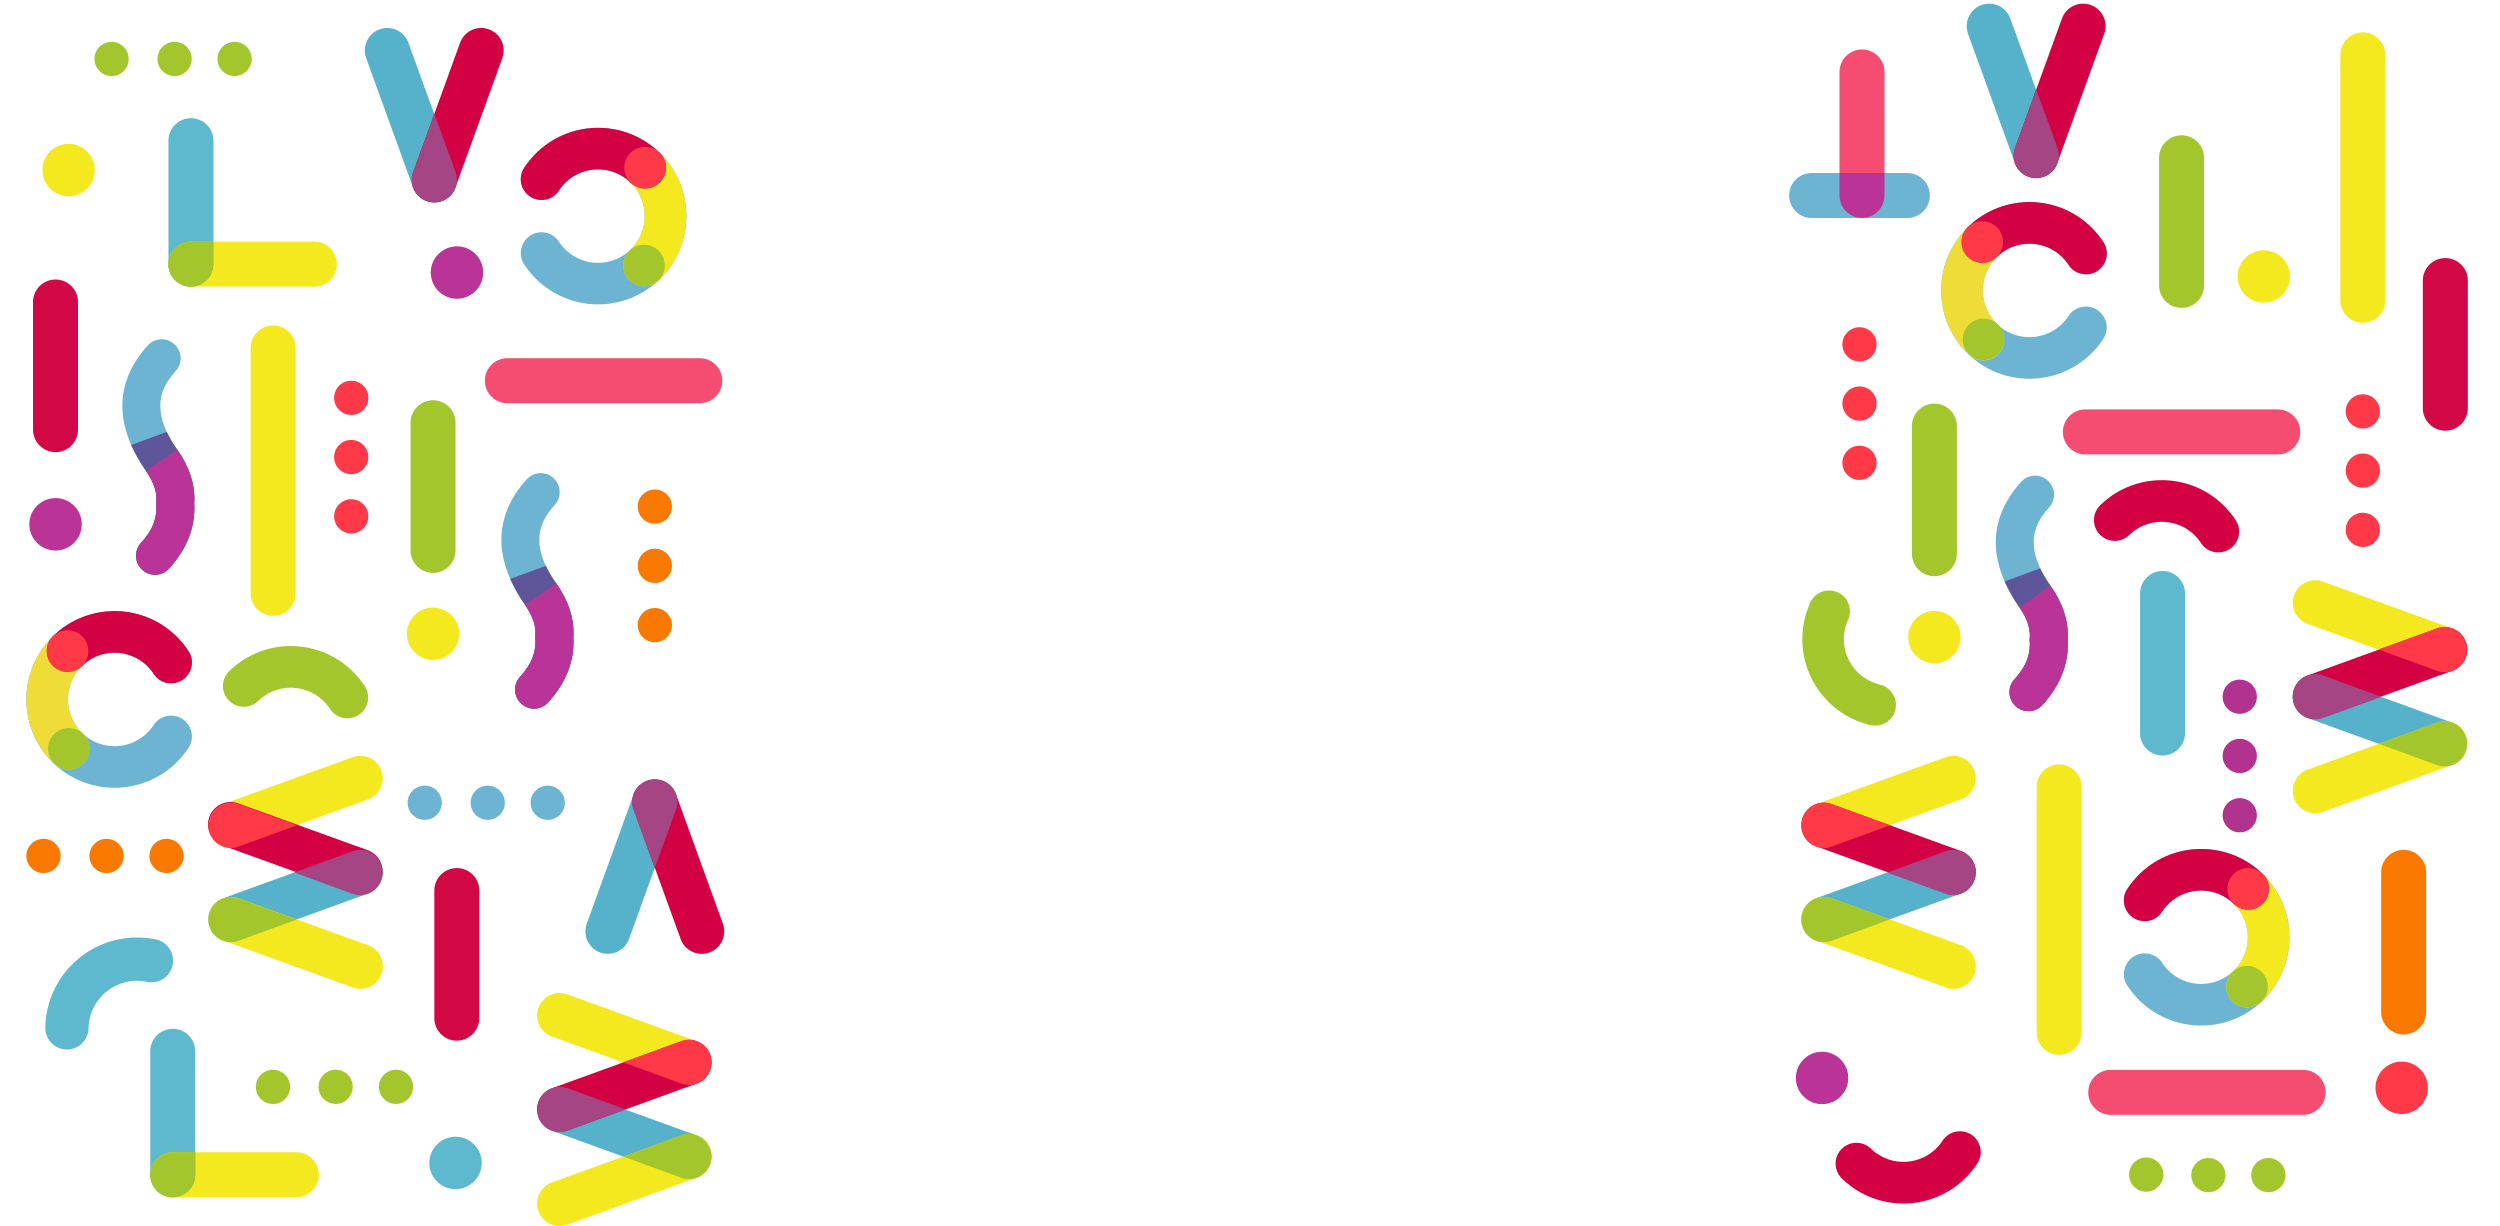 <?xml version="1.0" encoding="utf-8"?>
<!-- Generator: Adobe Illustrator 24.1.1, SVG Export Plug-In . SVG Version: 6.00 Build 0)  -->
<svg version="1.1" id="Capa_1" xmlns="http://www.w3.org/2000/svg" xmlns:xlink="http://www.w3.org/1999/xlink" x="0px" y="0px"
	 viewBox="0 0 3300.5 1618.5" style="enable-background:new 0 0 3300.5 1618.5;" xml:space="preserve">
<style type="text/css">
	.st0{fill:#D20746;}
	.st1{fill:#A3C62C;}
	.st2{fill:#F44D71;}
	.st3{fill:#F4E91E;}
	.st4{fill:#5EB9CF;}
	.st5{fill:#56B1CA;}
	.st6{fill:#D40044;}
	.st7{fill:#A54583;}
	.st8{fill:#FF3947;}
	.st9{fill:#6DB3D2;}
	.st10{fill:#BA3498;}
	.st11{fill:#F87800;}
	.st12{fill:#B2328F;}
	.st13{fill:#5F569A;}
	.st14{fill:#F0DC37;}
</style>
<g id="Capa_2_1_">
	<g id="Capa_2-2">
		<path class="st0" d="M603.1,1146L603.1,1146c16.4,0,29.7,13.3,29.7,29.7v168.5c0,16.4-13.3,29.7-29.7,29.7l0,0
			c-16.4,0-29.7-13.3-29.7-29.7v-168.5C573.4,1159.3,586.7,1146,603.1,1146z"/>
		<path class="st0" d="M3228.3,340.7L3228.3,340.7c16.4,0,29.7,13.3,29.7,29.7v168.5c0,16.4-13.3,29.7-29.7,29.7l0,0
			c-16.4,0-29.7-13.3-29.7-29.7V370.4C3198.6,354,3211.9,340.7,3228.3,340.7z"/>
		<path class="st0" d="M73.3,369L73.3,369c16.4,0,29.7,13.3,29.7,29.7v168.5c0,16.4-13.3,29.7-29.7,29.7l0,0
			c-16.4,0-29.7-13.3-29.7-29.7V398.7C43.6,382.3,56.9,369,73.3,369z"/>
		<path class="st1" d="M571.7,528.4L571.7,528.4c16.4,0,29.7,13.3,29.7,29.7v168.5c0,16.4-13.3,29.7-29.7,29.7l0,0
			c-16.4,0-29.7-13.3-29.7-29.7V558.1C542,541.7,555.3,528.4,571.7,528.4z"/>
		<path class="st1" d="M2880.1,178.6L2880.1,178.6c16.4,0,29.7,13.3,29.7,29.7v168.5c0,16.4-13.3,29.7-29.7,29.7l0,0
			c-16.4,0-29.7-13.3-29.7-29.7V208.3C2850.4,191.9,2863.7,178.6,2880.1,178.6z"/>
		<path class="st2" d="M3036.8,570.2L3036.8,570.2c0,16.4-13.3,29.7-29.7,29.7h-254c-16.4,0-29.7-13.3-29.7-29.7l0,0
			c0-16.4,13.3-29.7,29.7-29.7h254C3023.5,540.5,3036.8,553.8,3036.8,570.2z"/>
		<path class="st2" d="M3070.3,1442.1L3070.3,1442.1c0,16.4-13.3,29.7-29.7,29.7h-254c-16.4,0-29.7-13.3-29.7-29.7l0,0
			c0-16.4,13.3-29.7,29.7-29.7h254C3057,1412.4,3070.3,1425.7,3070.3,1442.1z"/>
		<path class="st2" d="M953.5,502.6L953.5,502.6c0,16.4-13.3,29.7-29.7,29.7h-254c-16.4,0-29.7-13.3-29.7-29.7l0,0
			c0-16.4,13.3-29.7,29.7-29.7h254C940.2,472.9,953.5,486.2,953.5,502.6z"/>
		<path class="st3" d="M3119.4,42.8L3119.4,42.8c16.4,0,29.7,13.3,29.7,29.7v324c0,16.4-13.3,29.7-29.7,29.7l0,0
			c-16.4,0-29.7-13.3-29.7-29.7v-324C3089.7,56.1,3103,42.8,3119.4,42.8z"/>
		<path class="st3" d="M360.6,429.6L360.6,429.6c16.4,0,29.7,13.3,29.7,29.7v324c0,16.4-13.3,29.7-29.7,29.7l0,0
			c-16.4,0-29.7-13.3-29.7-29.7v-324C330.8,442.9,344.1,429.6,360.6,429.6z"/>
		<path class="st3" d="M2718.5,1009.2L2718.5,1009.2c16.4,0,29.7,13.3,29.7,29.7v324c0,16.4-13.3,29.7-29.7,29.7l0,0
			c-16.4,0-29.7-13.3-29.7-29.7v-324C2688.8,1022.5,2702,1009.2,2718.5,1009.2z"/>
		<path class="st4" d="M228.1,1358.2L228.1,1358.2c16.4,0,29.7,13.3,29.7,29.7V1551c0,16.4-13.3,29.7-29.7,29.7l0,0
			c-16.4,0-29.7-13.3-29.7-29.7v-163.1C198.4,1371.4,211.7,1358.2,228.1,1358.2z"/>
		<path class="st3" d="M420.9,1550.9L420.9,1550.9c0,16.4-13.3,29.7-29.7,29.7H228.1c-16.4,0-29.7-13.3-29.7-29.7l0,0
			c0-16.4,13.3-29.7,29.7-29.7h163.1C407.6,1521.2,420.9,1534.5,420.9,1550.9z"/>
		<path class="st1" d="M257.8,1521.2v29.7c0,16.4-13.3,29.7-29.7,29.7s-29.7-13.3-29.7-29.7c0-16.4,13.3-29.7,29.7-29.7l0,0H257.8z"
			/>
		<path class="st1" d="M257.8,1521.2v29.7c0,16.4-13.3,29.7-29.7,29.7s-29.7-13.3-29.7-29.7c0-16.4,13.3-29.7,29.7-29.7l0,0H257.8z"
			/>
		<path class="st4" d="M252.1,156L252.1,156c16.4,0,29.7,13.3,29.7,29.7v163.1c0,16.4-13.3,29.7-29.7,29.7l0,0
			c-16.4,0-29.7-13.3-29.7-29.7V185.7C222.3,169.3,235.6,156,252.1,156z"/>
		<path class="st3" d="M444.7,348.7L444.7,348.7c0,16.4-13.3,29.7-29.7,29.7H252c-16.4,0-29.7-13.3-29.7-29.7l0,0
			c0-16.4,13.3-29.7,29.7-29.7h163.1C431.5,319,444.7,332.3,444.7,348.7z"/>
		<path class="st1" d="M281.7,319v29.7c0,16.4-13.3,29.7-29.7,29.7s-29.7-13.3-29.7-29.7c0-16.4,13.3-29.7,29.7-29.7H281.7z"/>
		<path class="st1" d="M281.7,319v29.7c0,16.4-13.3,29.7-29.7,29.7s-29.7-13.3-29.7-29.7c0-16.4,13.3-29.7,29.7-29.7H281.7z"/>
		<path class="st5" d="M874.6,1030.7L874.6,1030.7c15.4,5.6,23.4,22.6,17.8,38l-62,171c-5.6,15.4-22.6,23.4-38,17.8l0,0
			c-15.4-5.6-23.4-22.6-17.8-38l62-171C842.1,1033.1,859.2,1025.1,874.6,1030.7z"/>
		<path class="st6" d="M936.6,1257.5L936.6,1257.5c-15.4,5.6-32.5-2.4-38-17.8l-62-171c-5.6-15.4,2.4-32.5,17.8-38l0,0
			c15.4-5.6,32.5,2.4,38,17.8l62,171C959.9,1234.9,952,1251.9,936.6,1257.5z"/>
		<path class="st7" d="M894.3,1058.8c0,3.4-0.6,6.8-1.8,10.1l-28.1,76.9l-28.1-76.9c-1.2-3.2-1.8-6.6-1.8-10
			c0-8.3,3.5-16.3,9.7-21.9l0.7-0.6c0.3-0.2,0.5-0.4,0.8-0.6c4.7-3.8,10.5-6.1,16.5-6.5l1-0.1c0.8,0,1.6,0,2.4,0c0.3,0,0.7,0,1,0.1
			c5.7,0.4,11.1,2.5,15.6,5.8l0.8,0.6c0.5,0.4,1,0.8,1.5,1.3C890.7,1042.5,894.3,1050.4,894.3,1058.8z"/>
		<path class="st5" d="M501.2,38.7L501.2,38.7c15.4-5.6,32.5,2.4,38,17.8l62,171c5.6,15.4-2.4,32.5-17.8,38l0,0
			c-15.4,5.6-32.5-2.4-38-17.8l-62-171C477.8,61.3,485.8,44.3,501.2,38.7z"/>
		<path class="st6" d="M563.2,265.5L563.2,265.5c-15.4-5.6-23.4-22.6-17.8-38l62-171c5.6-15.4,22.6-23.4,38-17.8l0,0
			c15.4,5.6,23.4,22.6,17.8,38l-62,171C595.7,263.1,578.7,271.1,563.2,265.5z"/>
		<path class="st7" d="M603.3,237.4c0-3.4-0.6-6.8-1.8-10.1l-28.1-76.9l-28.1,76.9c-1.2,3.2-1.8,6.6-1.8,10.1
			c0,8.3,3.5,16.3,9.7,21.9l0.7,0.6c0.3,0.2,0.5,0.4,0.8,0.6c4.7,3.8,10.5,6.1,16.5,6.5l1,0.1c0.8,0,1.6,0,2.4,0c0.3,0,0.7,0,1-0.1
			c5.7-0.4,11.1-2.5,15.6-5.8c0.3-0.2,0.5-0.4,0.8-0.6c0.5-0.4,1-0.8,1.5-1.3C599.7,253.8,603.3,245.8,603.3,237.4z"/>
		<path class="st5" d="M2616,6.6L2616,6.6c15.4-5.6,32.5,2.4,38,17.8l62,171c5.6,15.4-2.4,32.5-17.8,38l0,0
			c-15.4,5.6-32.5-2.4-38-17.8l-62-171C2592.7,29.2,2600.6,12.2,2616,6.6z"/>
		<path class="st6" d="M2678,233.4L2678,233.4c-15.4-5.6-23.4-22.6-17.8-38l62-171c5.6-15.4,22.6-23.4,38-17.8l0,0
			c15.4,5.6,23.4,22.6,17.8,38l-62,171C2710.4,231,2693.4,239,2678,233.4z"/>
		<path class="st7" d="M2718.1,205.2c0-3.4-0.6-6.8-1.8-10.1l-28.1-76.9l-28.1,76.9c-1.2,3.2-1.8,6.6-1.8,10.1
			c0,8.3,3.5,16.3,9.7,21.9l0.7,0.6l0.8,0.6c4.7,3.8,10.5,6.1,16.5,6.5l1,0.1c0.8,0,1.6,0,2.4,0c0.3,0,0.7,0,1-0.1
			c5.7-0.4,11.1-2.5,15.6-5.8c0.3-0.2,0.5-0.4,0.8-0.6c0.5-0.4,1-0.8,1.5-1.3C2714.5,221.6,2718,213.6,2718.1,205.2z"/>
		<path class="st5" d="M937.6,1537L937.6,1537c-5.6,15.4-22.6,23.4-38,17.8l-171-62c-15.4-5.6-23.4-22.6-17.8-38l0,0
			c5.6-15.4,22.6-23.4,38-17.8l171,62C935.2,1504.6,943.2,1521.6,937.6,1537z"/>
		<path class="st3" d="M710.9,1599L710.9,1599c-5.6-15.4,2.4-32.5,17.8-38l171-62c15.4-5.6,32.5,2.4,38,17.8l0,0
			c5.6,15.4-2.4,32.5-17.8,38l-171,62C733.5,1622.4,716.5,1614.5,710.9,1599z"/>
		<path class="st1" d="M909.6,1556.7c-3.4,0-6.8-0.6-10.1-1.8l-76.9-28.1l76.9-28.1c3.2-1.2,6.6-1.8,10-1.8c8.3,0,16.3,3.5,21.9,9.7
			l0.6,0.7c0.2,0.3,0.4,0.5,0.6,0.8c2.1,2.6,3.7,5.5,4.8,8.6c0.9,2.6,1.5,5.3,1.7,8c0,0.3,0,0.7,0.1,1c0,0.8,0,1.6,0,2.4
			c0,0.3,0,0.7-0.1,1c-0.4,5.7-2.5,11.1-5.8,15.6c-0.2,0.3-0.4,0.5-0.6,0.8c-0.4,0.5-0.8,1-1.3,1.5
			C925.9,1553.1,918,1556.6,909.6,1556.7z"/>
		<path class="st3" d="M937.6,1412.7L937.6,1412.7c-5.6,15.4-22.6,23.4-38,17.8l-171-62c-15.4-5.6-23.4-22.6-17.8-38l0,0
			c5.6-15.4,22.6-23.4,38-17.8l171,62C935.2,1380.2,943.2,1397.2,937.6,1412.7z"/>
		<path class="st6" d="M710.9,1474.7L710.9,1474.7c-5.6-15.4,2.4-32.5,17.8-38l171-62c15.4-5.6,32.5,2.4,38,17.8l0,0
			c5.6,15.4-2.4,32.5-17.8,38l-171,62C733.5,1498.1,716.5,1490.1,710.9,1474.7z"/>
		<path class="st8" d="M909.6,1432.3c-3.4,0-6.8-0.6-10.1-1.8l-76.9-28.1l76.9-28.1c3.2-1.2,6.6-1.8,10-1.8c8.3,0,16.3,3.5,21.9,9.7
			l0.6,0.7c0.2,0.3,0.4,0.5,0.6,0.8c2.1,2.6,3.7,5.5,4.8,8.6c0.9,2.6,1.5,5.3,1.7,8c0,0.3,0,0.7,0.1,1c0,0.8,0,1.6,0,2.4
			c0,0.3,0,0.7-0.1,1c-0.4,5.7-2.5,11.1-5.8,15.7c-0.2,0.3-0.4,0.5-0.6,0.8c-0.4,0.5-0.8,1-1.3,1.5
			C925.9,1428.8,918,1432.3,909.6,1432.3z"/>
		<path class="st7" d="M738.9,1434.8c3.4,0,6.8,0.6,10.1,1.8l76.9,28.1l-76.9,28.1c-3.2,1.2-6.6,1.8-10,1.8
			c-8.3,0-16.3-3.5-21.9-9.7l-0.6-0.7c-0.2-0.3-0.4-0.5-0.6-0.8c-2.1-2.6-3.7-5.5-4.8-8.6c-0.9-2.6-1.5-5.3-1.7-8c0-0.3,0-0.7-0.1-1
			c0-0.8,0-1.6,0-2.4c0-0.3,0-0.7,0.1-1c0.4-5.7,2.5-11.1,5.8-15.7c0.2-0.3,0.4-0.5,0.6-0.8c0.4-0.5,0.8-1,1.3-1.5
			C722.6,1438.4,730.5,1434.9,738.9,1434.8z"/>
		<path class="st5" d="M3255.4,992.1L3255.4,992.1c-5.6,15.4-22.6,23.4-38,17.8l-171-62c-15.4-5.6-23.4-22.6-17.8-38l0,0
			c5.6-15.4,22.6-23.4,38-17.8l171,62C3253.1,959.7,3261,976.7,3255.4,992.1z"/>
		<path class="st3" d="M3028.7,1054L3028.7,1054c-5.6-15.4,2.4-32.5,17.8-38l171-62c15.4-5.6,32.5,2.4,38,17.8l0,0
			c5.6,15.4-2.4,32.5-17.8,38l-171,62C3051.3,1077.4,3034.3,1069.5,3028.7,1054z"/>
		<path class="st1" d="M3227.3,1011.8c-3.4,0-6.8-0.6-10.1-1.8l-76.9-28.1l76.9-28.1c3.2-1.2,6.6-1.8,10-1.8
			c8.3,0,16.3,3.5,21.9,9.7l0.6,0.7l0.6,0.8c3.8,4.7,6.1,10.5,6.5,16.5c0,0.3,0,0.7,0.1,1c0,0.8,0,1.6,0,2.4c0,0.3,0,0.7-0.1,1
			c-0.4,5.7-2.5,11.1-5.8,15.6c-0.2,0.3-0.4,0.5-0.6,0.8c-0.4,0.5-0.8,1-1.3,1.5C3243.6,1008.2,3235.6,1011.7,3227.3,1011.8z"/>
		<path class="st3" d="M3255.4,867.8L3255.4,867.8c-5.6,15.4-22.6,23.4-38,17.8l-171-62c-15.4-5.6-23.4-22.6-17.8-38l0,0
			c5.6-15.4,22.6-23.4,38-17.8l171,62C3253.1,835.3,3261,852.4,3255.4,867.8z"/>
		<path class="st6" d="M3028.7,929.7L3028.7,929.7c-5.6-15.4,2.4-32.5,17.8-38l171-62c15.4-5.6,32.5,2.4,38,17.8l0,0
			c5.6,15.4-2.4,32.5-17.8,38l-171,62C3051.3,953.1,3034.3,945.1,3028.7,929.7z"/>
		<path class="st8" d="M3227.3,887.4c-3.4,0-6.8-0.6-10.1-1.8l-76.9-28.1l76.9-28.1c3.2-1.2,6.6-1.8,10-1.8c8.3,0,16.3,3.5,21.9,9.7
			l0.6,0.7l0.6,0.8c3.8,4.7,6.1,10.5,6.5,16.5c0,0.3,0,0.7,0.1,1c0,0.8,0,1.6,0,2.4c0,0.3,0,0.7-0.1,1c-0.4,5.7-2.5,11.1-5.8,15.6
			c-0.2,0.3-0.4,0.5-0.6,0.8c-0.4,0.5-0.8,1-1.3,1.5C3243.6,883.8,3235.6,887.4,3227.3,887.4z"/>
		<path class="st7" d="M3056.6,889.9c3.4,0,6.8,0.6,10.1,1.8l76.9,28.1l-76.9,28.1c-3.2,1.2-6.6,1.8-10.1,1.8
			c-8.3,0-16.3-3.5-21.9-9.7l-0.6-0.7c-0.2-0.3-0.4-0.5-0.6-0.8c-3.8-4.7-6.1-10.5-6.5-16.5c0-0.3-0.1-0.7-0.1-1c0-0.8,0-1.6,0-2.4
			c0-0.3,0-0.7,0.1-1c0.4-5.7,2.5-11.1,5.8-15.6l0.6-0.8c0.4-0.5,0.8-1,1.3-1.5C3040.2,893.5,3048.2,889.9,3056.6,889.9z"/>
		<path class="st5" d="M2606.6,1141.7L2606.6,1141.7c5.6,15.4-2.4,32.5-17.8,38l-171,62c-15.4,5.6-32.5-2.4-38-17.8l0,0
			c-5.6-15.4,2.4-32.5,17.8-38l171-62C2584,1118.4,2601,1126.3,2606.6,1141.7z"/>
		<path class="st3" d="M2379.9,1203.7L2379.9,1203.7c5.6-15.4,22.6-23.4,38-17.8l171,62c15.4,5.6,23.4,22.6,17.8,38l0,0
			c-5.6,15.4-22.6,23.4-38,17.8l-171-62C2382.2,1236.1,2374.3,1219.1,2379.9,1203.7z"/>
		<path class="st1" d="M2408,1243.8c3.4,0,6.8-0.6,10.1-1.8l76.9-28.1l-76.9-28c-3.2-1.2-6.6-1.8-10.1-1.8c-8.3,0-16.3,3.5-21.9,9.7
			l-0.6,0.7c-0.2,0.3-0.4,0.5-0.6,0.8c-2.1,2.6-3.7,5.5-4.8,8.6c-0.9,2.6-1.5,5.3-1.7,8c0,0.3-0.1,0.7-0.1,1c0,0.8,0,1.6,0,2.4
			c0,0.3,0,0.7,0.1,1c0.4,5.7,2.5,11.1,5.8,15.7c0.2,0.3,0.4,0.5,0.6,0.8c0.4,0.5,0.8,1,1.3,1.5
			C2391.6,1240.3,2399.6,1243.8,2408,1243.8z"/>
		<path class="st3" d="M2606.6,1017.4L2606.6,1017.4c5.6,15.4-2.4,32.5-17.8,38l-171,62c-15.4,5.6-32.5-2.4-38-17.8l0,0
			c-5.6-15.4,2.4-32.5,17.8-38l171-62C2584,994,2601,1002,2606.6,1017.4z"/>
		<path class="st6" d="M2379.9,1079.3L2379.9,1079.3c5.6-15.4,22.6-23.4,38-17.8l171,62c15.4,5.6,23.4,22.6,17.8,38l0,0
			c-5.6,15.4-22.6,23.4-38,17.8l-171-62C2382.2,1111.8,2374.3,1094.8,2379.9,1079.3z"/>
		<path class="st8" d="M2408,1119.5c3.4,0,6.8-0.6,10.1-1.8l76.9-28.1l-76.9-28.1c-3.2-1.2-6.6-1.8-10.1-1.8
			c-8.3,0-16.3,3.5-21.9,9.7l-0.6,0.7c-0.2,0.3-0.4,0.5-0.6,0.8c-2.1,2.6-3.7,5.5-4.8,8.6c-0.9,2.6-1.5,5.3-1.7,8
			c0,0.3-0.1,0.7-0.1,1c0,0.8,0,1.6,0,2.4c0,0.3,0,0.7,0.1,1c0.4,5.7,2.5,11.1,5.8,15.7c0.2,0.3,0.4,0.5,0.6,0.8
			c0.4,0.5,0.8,1,1.3,1.5C2391.6,1116,2399.6,1119.5,2408,1119.5z"/>
		<path class="st7" d="M2578.7,1122c-3.4,0-6.8,0.6-10.1,1.8l-76.9,28.1l76.9,28.1c3.2,1.2,6.6,1.8,10,1.8c8.3,0,16.3-3.5,21.9-9.7
			l0.6-0.7c0.2-0.3,0.4-0.5,0.6-0.8c2.1-2.6,3.7-5.5,4.8-8.6c0.9-2.6,1.5-5.3,1.7-8c0-0.3,0-0.7,0.1-1c0-0.8,0-1.6,0-2.4
			c0-0.3,0-0.7-0.1-1c-0.4-5.7-2.5-11.1-5.8-15.7c-0.2-0.3-0.4-0.5-0.6-0.8c-0.4-0.5-0.8-1-1.3-1.5
			C2595,1125.6,2587.1,1122,2578.7,1122z"/>
		<path class="st5" d="M503.6,1141.7L503.6,1141.7c5.6,15.4-2.4,32.5-17.8,38l-171,62c-15.4,5.6-32.5-2.4-38-17.8l0,0
			c-5.6-15.4,2.4-32.5,17.8-38l171-62C481,1118.3,498,1126.3,503.6,1141.7z"/>
		<path class="st3" d="M276.9,1203.7L276.9,1203.7c5.6-15.4,22.6-23.4,38-17.8l171,62c15.4,5.6,23.4,22.6,17.8,38l0,0
			c-5.6,15.4-22.6,23.4-38,17.8l-171-62C279.2,1236.2,271.3,1219.1,276.9,1203.7z"/>
		<path class="st1" d="M304.8,1243.8c3.4,0,6.8-0.6,10.1-1.8l76.9-28l-76.9-28c-3.2-1.2-6.6-1.8-10-1.8c-8.3,0-16.3,3.5-21.9,9.7
			l-0.6,0.7c-0.2,0.3-0.4,0.5-0.6,0.8c-2.1,2.6-3.7,5.5-4.8,8.6c-0.9,2.6-1.5,5.3-1.7,8c0,0.3-0.1,0.7-0.1,1c0,0.8,0,1.6,0,2.4
			c0,0.3,0,0.7,0.1,1c0.4,5.7,2.5,11.1,5.8,15.7c0.2,0.3,0.4,0.5,0.6,0.8c0.4,0.5,0.8,1,1.3,1.5
			C288.5,1240.3,296.4,1243.8,304.8,1243.8z"/>
		<path class="st3" d="M503.6,1017.4L503.6,1017.4c5.6,15.4-2.4,32.5-17.8,38l-171,62c-15.4,5.6-32.5-2.4-38-17.8l0,0
			c-5.6-15.4,2.4-32.5,17.8-38l171-62C481,994,498,1001.9,503.6,1017.4z"/>
		<path class="st6" d="M276.4,1078.4L276.4,1078.4c5.6-15.4,22.6-23.4,38-17.8l171,61.8c15.4,5.6,23.4,22.6,17.8,38l0,0
			c-5.6,15.4-22.6,23.4-38,17.8l-171-61.8C278.8,1110.8,270.9,1093.8,276.4,1078.4z"/>
		<path class="st8" d="M304.8,1119.5c3.4,0,6.8-0.6,10.1-1.8l76.9-28.1l-76.9-28.1c-3.2-1.2-6.6-1.8-10-1.8
			c-8.3,0-16.3,3.5-21.9,9.7l-0.6,0.7c-0.2,0.3-0.4,0.5-0.6,0.8c-2.1,2.6-3.7,5.5-4.8,8.6c-0.9,2.6-1.5,5.3-1.7,8
			c0,0.3-0.1,0.7-0.1,1c0,0.8,0,1.6,0,2.4c0,0.3,0,0.7,0.1,1c0.4,5.7,2.5,11.1,5.8,15.7c0.2,0.3,0.4,0.5,0.6,0.8
			c0.4,0.5,0.8,1,1.3,1.5C288.5,1116,296.4,1119.5,304.8,1119.5z"/>
		<path class="st7" d="M475.5,1122c-3.4,0-6.8,0.6-10.1,1.8l-76.9,28.1l76.9,28.1c3.2,1.2,6.6,1.8,10,1.8c8.3,0,16.3-3.5,21.9-9.7
			l0.6-0.7c0.2-0.3,0.4-0.5,0.6-0.8c2.1-2.6,3.7-5.5,4.8-8.6c0.9-2.6,1.5-5.3,1.7-8c0-0.3,0-0.7,0.1-1c0-0.8,0-1.6,0-2.4
			c0-0.3,0-0.7-0.1-1c-0.4-5.7-2.5-11.1-5.8-15.7c-0.2-0.3-0.4-0.5-0.6-0.8c-0.4-0.5-0.8-1-1.3-1.5
			C491.9,1125.6,483.9,1122,475.5,1122z"/>
		<path class="st2" d="M2458.2,65.3L2458.2,65.3c16.4,0,29.7,13.3,29.7,29.7v163.1c0,16.4-13.3,29.7-29.7,29.7l0,0
			c-16.4,0-29.7-13.3-29.7-29.7V95C2428.5,78.6,2441.8,65.3,2458.2,65.3z"/>
		<path class="st9" d="M2362,258.1L2362,258.1c0-16.4,13.3-29.7,29.7-29.7h126.4c16.4,0,29.7,13.3,29.7,29.7l0,0
			c0,16.4-13.3,29.7-29.7,29.7h-126.4C2375.3,287.8,2362,274.5,2362,258.1z"/>
		<path class="st10" d="M2487.9,258.1v-29.7h-59.4v29.7c0,16.4,13.4,29.7,29.8,29.6C2474.6,287.7,2487.9,274.4,2487.9,258.1z"/>
		<path class="st11" d="M3173.3,1122L3173.3,1122c16.4,0,29.7,13.3,29.7,29.7V1336c0,16.4-13.3,29.7-29.7,29.7l0,0
			c-16.4,0-29.7-13.3-29.7-29.7v-184.3C3143.6,1135.3,3156.9,1122,3173.3,1122z"/>
		<path class="st4" d="M2855,753.8L2855,753.8c16.4,0,29.7,13.3,29.7,29.7v184.3c0,16.4-13.3,29.7-29.7,29.7l0,0
			c-16.4,0-29.7-13.3-29.7-29.7V783.5C2825.3,767.1,2838.6,753.8,2855,753.8z"/>
		<ellipse class="st3" cx="571.7" cy="836.7" rx="34.6" ry="34.6"/>
		<path class="st1" d="M2553.8,532.8L2553.8,532.8c16.4,0,29.7,13.3,29.7,29.7V731c0,16.4-13.3,29.7-29.7,29.7l0,0
			c-16.4,0-29.7-13.3-29.7-29.7V562.5C2524.1,546.1,2537.4,532.8,2553.8,532.8z"/>
		<circle class="st3" cx="2553.8" cy="841.1" r="34.6"/>
		<circle class="st3" cx="90.6" cy="224.5" r="34.6"/>
		<circle class="st4" cx="601.4" cy="1535.3" r="34.6"/>
		<circle class="st3" cx="2988.6" cy="365" r="34.6"/>
		<circle class="st10" cx="2405.5" cy="1423.1" r="34.6"/>
		
			<ellipse transform="matrix(1 -2.379093e-02 2.379093e-02 1 -16.442 1.94)" class="st10" cx="73.3" cy="692" rx="34.6" ry="34.6"/>
		<circle class="st10" cx="603.3" cy="359.8" r="34.6"/>
		<circle class="st8" cx="3170.7" cy="1436.1" r="34.6"/>
		<ellipse class="st9" cx="560.7" cy="1059.8" rx="22.6" ry="22.6"/>
		<circle class="st9" cx="643.9" cy="1059.8" r="22.6"/>
		<circle class="st9" cx="723.1" cy="1059.8" r="22.6"/>
		
			<ellipse transform="matrix(0.924 -0.383 0.383 0.924 -378.091 1202.099)" class="st1" cx="2832.6" cy="1551.4" rx="22.6" ry="22.6"/>
		<circle class="st1" cx="2915.5" cy="1551.4" r="22.6"/>
		<circle class="st1" cx="2994.7" cy="1551.4" r="22.6"/>
		
			<ellipse transform="matrix(0.924 -0.383 0.383 0.924 -521.696 246.955)" class="st1" cx="359.9" cy="1434.8" rx="22.6" ry="22.6"/>
		<circle class="st1" cx="443.1" cy="1434.8" r="22.6"/>
		
			<ellipse transform="matrix(0.924 -0.383 0.383 0.924 -509.317 309.093)" class="st1" cx="522.3" cy="1434.8" rx="22.6" ry="22.6"/>
		<ellipse class="st1" cx="147.3" cy="77.8" rx="22.6" ry="22.6"/>
		<circle class="st1" cx="230.5" cy="77.8" r="22.6"/>
		<circle class="st1" cx="309.7" cy="77.8" r="22.6"/>
		<circle class="st11" cx="57.4" cy="1130" r="22.6"/>
		
			<ellipse transform="matrix(6.652511e-02 -0.998 0.998 6.652511e-02 -996.52 1194.993)" class="st11" cx="140.4" cy="1130.1" rx="22.6" ry="22.6"/>
		<circle class="st11" cx="219.8" cy="1130" r="22.6"/>
		<circle class="st12" cx="2956.9" cy="919.8" r="22.6"/>
		<circle class="st12" cx="2956.9" cy="998" r="22.6"/>
		<circle class="st12" cx="2956.9" cy="1076.3" r="22.6"/>
		<circle class="st8" cx="2454.9" cy="454.6" r="22.6"/>
		<circle class="st8" cx="2454.9" cy="532.8" r="22.6"/>
		<circle class="st8" cx="2454.9" cy="611" r="22.6"/>
		<circle class="st8" cx="3119.4" cy="543.1" r="22.6"/>
		<circle class="st8" cx="3119.4" cy="621.3" r="22.6"/>
		<circle class="st8" cx="3119.4" cy="699.5" r="22.6"/>
		<circle class="st8" cx="463.7" cy="525.2" r="22.6"/>
		<circle class="st8" cx="463.7" cy="603.4" r="22.6"/>
		<circle class="st8" cx="463.7" cy="681.7" r="22.6"/>
		<circle class="st11" cx="864.5" cy="668.8" r="22.6"/>
		<circle class="st11" cx="864.5" cy="747" r="22.6"/>
		<circle class="st11" cx="864.5" cy="825.3" r="22.6"/>
		<path class="st9" d="M2729.7,845.1c0.8,13.7-1.1,27.3-5.6,40.3c-6.4,18.8-17.4,34-27.8,45.4c-9.2,10.1-24.9,10.9-35.1,1.6
			c-0.1-0.1-0.3-0.2-0.4-0.4c-0.6-0.5-1.1-1.1-1.6-1.7l-0.2-0.2c-8.3-9.6-8.1-23.9,0.5-33.2c6.9-7.6,13.7-17,17.3-27.7
			c2.7-7.9,3.6-16.3,2.7-24.6c1.7-13.4-2.7-27.4-13.3-42.5c-19.4-27.7-29.8-54.5-31.2-80.3c-0.8-13.7,1.1-27.3,5.6-40.3
			c6.4-18.8,17.4-34,27.8-45.5c9.2-10.1,24.9-10.9,35.1-1.6c0.1,0.1,0.3,0.2,0.4,0.4l0,0c0.6,0.5,1.1,1.1,1.6,1.7l0.2,0.2
			c8.3,9.6,8.1,23.9-0.5,33.2c-6.9,7.6-13.7,17-17.3,27.7c-2.7,7.9-3.6,16.3-2.7,24.6c1.5,15.5,8.8,32.4,21.9,51.1
			C2723.7,797.1,2731.3,821.1,2729.7,845.1z"/>
		<path class="st13" d="M2693.4,750.3c3.9,8.1,8.5,15.8,13.7,23.1c16.6,23.7,24.2,47.7,22.6,71.7c0.8,13.7-1.1,27.3-5.6,40.3
			c-6.4,18.8-17.4,34-27.8,45.4c-9.2,10.1-24.9,10.9-35.1,1.6c-0.1-0.1-0.3-0.2-0.4-0.4c-0.6-0.5-1.1-1.1-1.6-1.7l-0.2-0.2
			c-8.3-9.6-8.1-23.9,0.5-33.2c6.9-7.6,13.7-17,17.3-27.7c2.7-7.9,3.6-16.3,2.7-24.6c1.7-13.4-2.7-27.4-13.3-42.5
			c-7.7-10.8-14.3-22.4-19.7-34.5L2693.4,750.3z"/>
		<path class="st10" d="M2707.1,773.4c16.6,23.7,24.2,47.7,22.6,71.7c0.8,13.7-1.1,27.3-5.6,40.3c-6.4,18.8-17.4,34-27.8,45.4
			c-9.2,10.1-24.9,10.9-35.1,1.6c-0.1-0.1-0.3-0.2-0.4-0.4c-0.6-0.5-1.1-1.1-1.6-1.7l-0.2-0.2c-8.3-9.6-8.1-23.9,0.5-33.2
			c6.9-7.6,13.7-17,17.3-27.7c2.7-7.9,3.6-16.3,2.7-24.6c1.7-13.4-2.7-27.4-13.3-42.5"/>
		<path class="st9" d="M256.4,665.1c0.8,13.7-1.1,27.3-5.6,40.3c-6.4,18.8-17.4,34-27.8,45.4c-9.2,10.1-24.9,10.9-35.1,1.6
			c-0.1-0.1-0.3-0.2-0.4-0.4c-0.6-0.5-1.1-1.1-1.6-1.7l-0.2-0.2c-8.3-9.6-8.1-23.9,0.5-33.2c6.9-7.6,13.7-17,17.3-27.7
			c2.7-7.9,3.6-16.3,2.7-24.6c1.7-13.4-2.7-27.4-13.3-42.5c-19.4-27.7-29.8-54.5-31.2-80.3c-0.8-13.7,1.1-27.3,5.6-40.3
			c6.4-18.8,17.4-34,27.8-45.5c9.2-10.1,24.9-10.9,35.1-1.6c0.1,0.1,0.3,0.2,0.4,0.4l0,0c0.6,0.5,1.1,1.1,1.6,1.7l0.2,0.2
			c8.3,9.6,8.1,23.9-0.5,33.2c-6.9,7.6-13.7,17-17.3,27.7c-2.7,7.9-3.6,16.3-2.7,24.6c1.5,15.5,8.8,32.4,21.9,51.1
			C250.4,617,258,641.1,256.4,665.1z"/>
		<path class="st13" d="M220.1,570.2c3.9,8.1,8.5,15.8,13.7,23.1C250.4,617,258,641,256.4,665c0.8,13.7-1.1,27.3-5.6,40.3
			c-6.4,18.8-17.4,34-27.8,45.4c-9.2,10.1-24.9,10.9-35.1,1.6c-0.1-0.1-0.3-0.2-0.4-0.4c-0.6-0.5-1.1-1.1-1.6-1.7l-0.2-0.2
			c-8.3-9.6-8.1-23.9,0.5-33.2c6.9-7.6,13.7-17,17.3-27.7c2.7-7.9,3.6-16.3,2.7-24.6c1.7-13.4-2.7-27.4-13.3-42.5
			c-7.7-10.8-14.3-22.4-19.7-34.5L220.1,570.2z"/>
		<path class="st10" d="M233.8,593.3C250.4,617,258,641,256.4,665c0.8,13.7-1.1,27.3-5.6,40.3c-6.4,18.8-17.4,34-27.8,45.4
			c-9.2,10.1-24.9,10.9-35.1,1.6c-0.1-0.1-0.3-0.2-0.4-0.4c-0.6-0.5-1.1-1.1-1.6-1.7l-0.2-0.2c-8.3-9.6-8.1-23.9,0.5-33.2
			c6.9-7.6,13.7-17,17.3-27.7c2.7-7.9,3.6-16.3,2.7-24.6c1.7-13.4-2.7-27.4-13.3-42.5"/>
		<path class="st9" d="M756.9,841.8c0.8,13.7-1.1,27.3-5.6,40.3c-6.4,18.8-17.4,34-27.8,45.4c-9.2,10.1-24.9,10.9-35.1,1.6
			c-0.1-0.1-0.3-0.2-0.4-0.4c-0.6-0.5-1.1-1.1-1.7-1.7l-0.2-0.2c-8.3-9.6-8.1-23.9,0.5-33.2c6.9-7.6,13.7-17,17.3-27.7
			c2.7-7.9,3.6-16.3,2.7-24.6c1.7-13.4-2.7-27.4-13.3-42.5c-19.4-27.7-29.8-54.5-31.2-80.3c-0.7-13.7,1.2-27.3,5.6-40.3
			c6.4-18.8,17.4-34,27.8-45.5c9.2-10.1,24.9-10.9,35.1-1.6c0.1,0.1,0.3,0.2,0.4,0.4l0,0c0.6,0.5,1.1,1.1,1.6,1.7l0.2,0.2
			c8.3,9.6,8.1,23.9-0.5,33.2c-6.9,7.6-13.7,17-17.3,27.7c-2.7,7.9-3.6,16.3-2.7,24.6c1.5,15.5,8.8,32.4,21.9,51.1
			C750.9,793.8,758.5,817.8,756.9,841.8z"/>
		<path class="st13" d="M720.6,747c3.9,8.1,8.5,15.8,13.7,23.1c16.6,23.7,24.2,47.7,22.6,71.7c0.8,13.7-1.1,27.3-5.6,40.3
			c-6.4,18.8-17.4,34-27.8,45.4c-9.2,10.1-24.9,10.9-35.1,1.6c-0.1-0.1-0.3-0.2-0.4-0.4c-0.6-0.5-1.1-1.1-1.7-1.7l-0.2-0.2
			c-8.3-9.6-8.1-23.9,0.5-33.2c6.9-7.6,13.7-17,17.3-27.7c2.7-7.9,3.6-16.3,2.7-24.6c1.7-13.4-2.7-27.4-13.3-42.5
			c-7.7-10.8-14.3-22.4-19.7-34.5L720.6,747z"/>
		<path class="st10" d="M734.3,770.1c16.6,23.7,24.2,47.7,22.6,71.7c0.8,13.7-1.1,27.3-5.6,40.3c-6.4,18.8-17.4,34-27.8,45.4
			c-9.2,10.1-24.9,10.9-35.1,1.6c-0.1-0.1-0.3-0.2-0.4-0.4c-0.6-0.5-1.1-1.1-1.7-1.7l-0.2-0.2c-8.3-9.6-8.1-23.9,0.5-33.2
			c6.9-7.6,13.7-17,17.3-27.7c2.7-7.9,3.6-16.3,2.7-24.6c1.7-13.4-2.7-27.4-13.3-42.5"/>
		<path class="st9" d="M253.4,972.3c0,4.5-1.1,9-3.3,13c-0.8,1.3-1.7,2.7-2.6,4c-36.3,53.1-108.9,66.7-162,30.4
			s-66.7-108.9-30.4-162s108.9-66.7,162-30.4c11.9,8.2,22.2,18.4,30.4,30.4c0.9,1.3,1.8,2.6,2.6,4c7.2,13.4,2.1,30.1-11.3,37.2
			c-11.9,6.4-26.7,3.2-34.9-7.6c-0.7-1.1-1.4-2.1-2.1-3.2c-19.5-27.9-58-34.7-85.9-15.2s-34.7,58-15.2,85.9s58,34.7,85.9,15.2
			c5.9-4.1,11-9.3,15.2-15.2c0.7-1,1.4-2.1,2.1-3.2c9.2-12.1,26.5-14.4,38.5-5.3C249.3,955.7,253.3,963.8,253.4,972.3L253.4,972.3z"
			/>
		<path class="st14" d="M118,988.6c0,15.1-12.3,27.4-27.4,27.4c-6.8,0-13.3-2.5-18.3-7c-0.2-0.2-0.4-0.4-0.6-0.6
			c-47-44-49.4-117.7-5.4-164.7c1.1-1.2,2.3-2.4,3.4-3.5c0.3-0.3,0.7-0.6,1-1l0.2-0.2c11.3-10.1,28.6-9.2,38.8,2.1
			c9.6,10.7,9.3,27-0.7,37.4c-0.4,0.4-0.8,0.8-1.2,1.2c0,0,0,0-0.1,0c-24.1,24.1-24,63.1,0.1,87.2c0.3,0.3,0.6,0.6,0.9,0.9
			c0.4,0.4,0.9,0.8,1.3,1.2l0,0C115.2,974.3,118.1,981.3,118,988.6z"/>
		<path class="st6" d="M253.4,874.6c0,15.2-12.3,27.5-27.5,27.5c-8.6,0-16.7-4-21.9-10.9c-0.7-1.1-1.4-2.1-2.1-3.2
			c-19.5-27.9-58-34.7-85.9-15.2c-2.5,1.7-4.9,3.7-7.1,5.8c-0.4,0.4-0.8,0.8-1.2,1.2c0,0,0,0-0.1,0c-11.2,10.2-28.6,9.3-38.8-2
			c-9.7-10.8-9.4-27.2,0.8-37.6l1-1l0.2-0.2c46.5-44.5,120.3-42.8,164.7,3.7c4.4,4.6,8.4,9.5,11.9,14.7c0.9,1.3,1.8,2.6,2.6,4
			C252.3,865.6,253.4,870.1,253.4,874.6z"/>
		
			<ellipse transform="matrix(9.088281e-03 -1 1 9.088281e-03 -898.633 1070.286)" class="st1" cx="90.7" cy="988.6" rx="27.4" ry="27.4"/>
		
			<ellipse transform="matrix(1 -1.020446e-02 1.020446e-02 1 -8.766 0.955)" class="st8" cx="89.2" cy="859.5" rx="27.4" ry="27.4"/>
		<path class="st9" d="M2781.4,432.3c0,4.5-1.1,9-3.3,13c-0.8,1.3-1.7,2.7-2.6,4c-36.3,53.1-108.9,66.7-162,30.4
			s-66.7-108.9-30.4-162s108.9-66.7,162-30.4c11.9,8.2,22.2,18.4,30.4,30.4c0.9,1.3,1.8,2.6,2.6,4c7.2,13.4,2.1,30.1-11.3,37.2
			c-11.9,6.4-26.7,3.2-34.9-7.6c-0.7-1.1-1.4-2.1-2.1-3.2c-19.5-27.9-58-34.7-85.9-15.2s-34.7,58-15.2,85.9s58,34.7,85.9,15.2
			c5.9-4.1,11-9.3,15.2-15.2c0.7-1,1.4-2.1,2.1-3.2c9.2-12.1,26.5-14.4,38.5-5.3C2777.3,415.7,2781.3,423.8,2781.4,432.3
			L2781.4,432.3z"/>
		<path class="st14" d="M2646,448.6c0,15.1-12.3,27.4-27.4,27.4c-6.8,0-13.3-2.5-18.3-7c-0.2-0.2-0.4-0.4-0.6-0.6
			c-47-44-49.4-117.7-5.4-164.7c1.1-1.2,2.3-2.4,3.4-3.5c0.3-0.3,0.7-0.6,1-1l0.2-0.2c11.3-10.1,28.6-9.2,38.8,2.1
			c9.6,10.7,9.3,27-0.7,37.4c-0.4,0.4-0.8,0.8-1.2,1.2c0,0,0,0-0.1,0c-24.1,24.1-24,63.1,0.1,87.2c0.3,0.3,0.6,0.6,0.9,0.9
			c0.4,0.4,0.9,0.8,1.3,1.2l0,0C2643.2,434.3,2646.1,441.3,2646,448.6z"/>
		<path class="st6" d="M2781.4,334.6c0,15.2-12.3,27.5-27.5,27.5c-8.6,0-16.7-4-21.9-10.9c-0.7-1.1-1.4-2.1-2.1-3.2
			c-19.5-27.9-58-34.7-85.9-15.2c-2.5,1.7-4.9,3.7-7.1,5.8c-0.4,0.4-0.8,0.8-1.2,1.2c0,0,0,0-0.1,0c-11.2,10.2-28.6,9.3-38.8-2
			c-9.7-10.8-9.4-27.2,0.8-37.6l1-1l0.2-0.2c46.5-44.5,120.3-42.8,164.7,3.7c4.4,4.6,8.4,9.5,11.9,14.7c0.9,1.3,1.8,2.6,2.6,4
			C2780.3,325.6,2781.4,330.1,2781.4,334.6z"/>
		
			<ellipse transform="matrix(9.088308e-03 -1 1 9.088308e-03 2146.649 3062.547)" class="st1" cx="2618.6" cy="448.1" rx="27.4" ry="27.4"/>
		
			<ellipse transform="matrix(1 -1.020444e-02 1.020444e-02 1 -3.124 26.72)" class="st8" cx="2616.9" cy="319.5" rx="27.4" ry="27.4"/>
		<path class="st9" d="M687.5,334.1c0,4.5,1.1,9,3.3,13c0.8,1.3,1.7,2.6,2.6,4c36.3,53.1,108.9,66.7,162,30.4s66.7-108.9,30.4-162
			s-108.9-66.7-162-30.4c-11.9,8.2-22.2,18.5-30.4,30.4c-0.9,1.3-1.8,2.6-2.6,4c-7.2,13.4-2.2,30,11.1,37.3
			c11.9,6.4,26.8,3.2,35-7.6c0.7-1.1,1.3-2.1,2.1-3.2c19.5-27.9,58-34.7,85.9-15.2s34.7,58,15.2,85.9s-58,34.7-85.9,15.2
			c-5.9-4.1-11.1-9.3-15.2-15.2c-0.7-1-1.4-2.1-2.1-3.2c-9.2-12.1-26.5-14.4-38.5-5.3C691.6,317.5,687.5,325.6,687.5,334.1
			L687.5,334.1z"/>
		<path class="st3" d="M822.9,350.5c0,15.1,12.3,27.4,27.4,27.4c6.7,0,13.3-2.5,18.3-7c0.2-0.2,0.4-0.4,0.6-0.6
			c47-44,49.4-117.7,5.4-164.7c-1.1-1.2-2.2-2.4-3.4-3.5c-0.3-0.3-0.7-0.6-1-1L870,201c-11.2-10.2-28.5-9.4-38.8,1.8
			c-9.8,10.7-9.5,27.3,0.7,37.7c0.4,0.4,0.8,0.8,1.2,1.2c0,0,0,0,0.1,0c24.1,24.1,24,63.1-0.1,87.2c-0.3,0.3-0.6,0.6-0.9,0.9
			c-0.4,0.4-0.9,0.8-1.3,1.2l0,0C825.7,336.1,822.8,343.2,822.9,350.5z"/>
		<path class="st6" d="M687.5,236.5c0,15.2,12.3,27.5,27.5,27.5c8.6,0,16.7-4,21.9-10.9c0.7-1.1,1.3-2.1,2.1-3.2
			c19.5-27.9,58-34.7,85.9-15.2c2.5,1.7,4.9,3.7,7.1,5.8c0.4,0.4,0.8,0.8,1.2,1.2c0,0,0,0,0.1,0c11.2,10.2,28.6,9.3,38.8-2
			c9.7-10.8,9.4-27.2-0.8-37.6c-0.3-0.3-0.7-0.6-1-1l-0.2-0.1c-46.5-44.4-120.3-42.8-164.7,3.7c-4.4,4.6-8.4,9.5-12,14.8
			c-0.9,1.3-1.8,2.6-2.6,4C688.7,227.5,687.5,231.9,687.5,236.5z"/>
		<circle class="st1" cx="850.3" cy="350.5" r="27.4"/>
		<circle class="st8" cx="851.6" cy="221.4" r="27.4"/>
		<path class="st9" d="M2803.9,1286.2c0,4.5,1.1,9,3.3,13c0.8,1.3,1.7,2.7,2.6,4c36.3,53.1,108.9,66.7,162,30.4
			c53.1-36.3,66.7-108.9,30.4-162s-108.9-66.7-162-30.4c-11.9,8.2-22.2,18.4-30.4,30.4c-0.9,1.3-1.8,2.6-2.6,4
			c-7.2,13.4-2.1,30.1,11.3,37.2c11.9,6.4,26.7,3.2,34.9-7.6c0.7-1.1,1.4-2.1,2.1-3.2c19.5-27.9,58-34.7,85.9-15.2
			s34.7,58,15.2,85.9s-58,34.7-85.9,15.2c-5.9-4.1-11-9.3-15.2-15.2c-0.7-1-1.4-2.1-2.1-3.2c-9.2-12.1-26.5-14.4-38.5-5.3
			C2807.9,1269.6,2803.9,1277.7,2803.9,1286.2L2803.9,1286.2z"/>
		<path class="st3" d="M2939.2,1302.6c0,15.1,12.3,27.4,27.4,27.4c6.8,0,13.3-2.5,18.3-7c0.2-0.2,0.4-0.4,0.6-0.6
			c47-44,49.4-117.7,5.4-164.7c-1.1-1.2-2.3-2.4-3.4-3.5c-0.3-0.3-0.6-0.6-1-1l-0.2-0.1c-11.3-10.1-28.6-9.2-38.8,2.1
			c-9.6,10.7-9.3,27,0.7,37.4c0.4,0.4,0.8,0.8,1.2,1.2c0,0,0,0,0.1,0c24.1,24.1,24,63.1-0.1,87.2c-0.3,0.3-0.6,0.6-0.9,0.9
			c-0.4,0.4-0.9,0.8-1.3,1.2l0,0C2942,1288.2,2939.2,1295.3,2939.2,1302.6z"/>
		<path class="st6" d="M2803.9,1188.6c0,15.2,12.3,27.5,27.5,27.5c8.6,0,16.7-4,21.9-10.9c0.7-1.1,1.4-2.1,2.1-3.2
			c19.5-27.9,58-34.7,85.9-15.2c2.5,1.7,4.9,3.7,7.1,5.8c0.4,0.4,0.8,0.8,1.2,1.2c0,0,0,0,0.1,0c11.2,10.2,28.6,9.3,38.8-2
			c9.7-10.8,9.4-27.2-0.8-37.6l-1-1l-0.2-0.1c-46.5-44.5-120.3-42.8-164.7,3.7c-4.4,4.6-8.4,9.5-11.9,14.7c-0.9,1.3-1.8,2.6-2.6,4
			C2805,1179.5,2803.9,1184,2803.9,1188.6z"/>
		<circle class="st1" cx="2966.6" cy="1302.6" r="27.4"/>
		<circle class="st8" cx="2968" cy="1173.5" r="27.4"/>
		<path class="st6" d="M2956.1,701.8c0,15.2-12.3,27.5-27.5,27.5c-8.6,0-16.7-4-21.9-10.9c-0.7-1.1-1.4-2.1-2.1-3.2
			c-19.5-27.9-57.9-34.7-85.9-15.2c-2.5,1.8-4.9,3.7-7.1,5.8c-0.4,0.4-0.8,0.8-1.2,1.2c0,0,0,0-0.1,0c-11.2,10.2-28.6,9.3-38.8-2
			c-9.7-10.8-9.4-27.2,0.8-37.6l1-1l0.2-0.2c46.5-44.5,120.3-42.8,164.7,3.7c4.4,4.6,8.4,9.5,11.9,14.7c0.9,1.3,1.8,2.6,2.6,4
			C2955,692.7,2956.1,697.2,2956.1,701.8z"/>
		<path class="st6" d="M2611.6,1534.2c-0.8,1.4-1.7,2.7-2.6,4c-3.5,5.2-7.5,10.1-11.9,14.7c-44.4,46.5-118.2,48.2-164.7,3.7
			l-0.2-0.2l-1-1c-10.2-10.4-10.5-26.8-0.8-37.6c10.2-11.3,27.6-12.2,38.8-2c0.1,0,0.1,0,0.1,0c0.4,0.4,0.8,0.8,1.2,1.2
			c2.2,2.1,4.6,4,7.1,5.8c28,19.5,66.4,12.7,85.9-15.2c0.7-1.1,1.4-2.1,2.1-3.2c5.2-6.9,13.3-10.9,21.9-10.9
			c15.2,0,27.5,12.3,27.5,27.5C2615,1525.6,2613.9,1530.1,2611.6,1534.2z"/>
		<path class="st1" d="M2400,783.9c12.8-8.2,29.8-4.4,38,8.4c4.6,7.3,5.6,16.2,2.6,24.3c-0.6,1.2-1,2.3-1.6,3.5
			c-13.1,31.4,1.8,67.5,33.3,80.6c2.9,1.1,5.8,2.1,8.7,2.9c0.6,0.1,1.1,0.2,1.7,0.4l0.1,0.1c14.6,4,23.2,19.1,19.2,33.8
			c-3.9,14-17.9,22.5-32.1,19.5c-0.4-0.1-0.9-0.3-1.4-0.3l-0.3-0.1c-62.5-15.3-100.7-78.4-85.4-140.9c1.5-6.2,3.6-12.2,6-18.1
			c0.6-1.5,1.2-2.9,2-4.3C2393,789.7,2396.1,786.4,2400,783.9z"/>
		<path class="st1" d="M486,920.8c0,15.2-12.3,27.5-27.5,27.5c-8.6,0-16.7-4-21.9-10.9c-0.7-1.1-1.4-2.1-2.1-3.2
			c-19.5-27.9-57.9-34.7-85.9-15.2c-2.5,1.8-4.9,3.7-7.1,5.8c-0.4,0.4-0.8,0.8-1.2,1.2c0,0,0,0-0.1,0c-11.2,10.2-28.6,9.3-38.8-2
			c-9.7-10.8-9.4-27.2,0.8-37.6l1-1l0.2-0.2c46.5-44.5,120.3-42.8,164.7,3.7c4.4,4.6,8.4,9.5,11.9,14.7c0.9,1.3,1.8,2.6,2.6,4
			C484.9,911.8,486,916.3,486,920.8z"/>
		<path class="st4" d="M220.1,1248c11.2,11.2,11.2,29.3,0,40.5c-6.3,6.3-15.3,9.3-24.1,8.1c-1.3-0.3-2.6-0.6-3.9-0.8
			c-34.9-6.2-68.2,17.1-74.3,52c-0.5,3.1-0.9,6.2-1,9.4c0,0.6,0,1.1,0,1.7v0.1c-1.1,15.7-14.7,27.6-30.4,26.5
			c-14.6-1-26.1-13-26.6-27.7c0-0.5,0-0.9,0-1.4c0-0.1,0-0.2,0-0.2c1.5-66.9,57-120,123.9-118.5c6.6,0.1,13.2,0.8,19.6,2
			c1.6,0.3,3.2,0.6,4.8,1C212.7,1242.2,216.8,1244.6,220.1,1248z"/>
	</g>
</g>
</svg>
